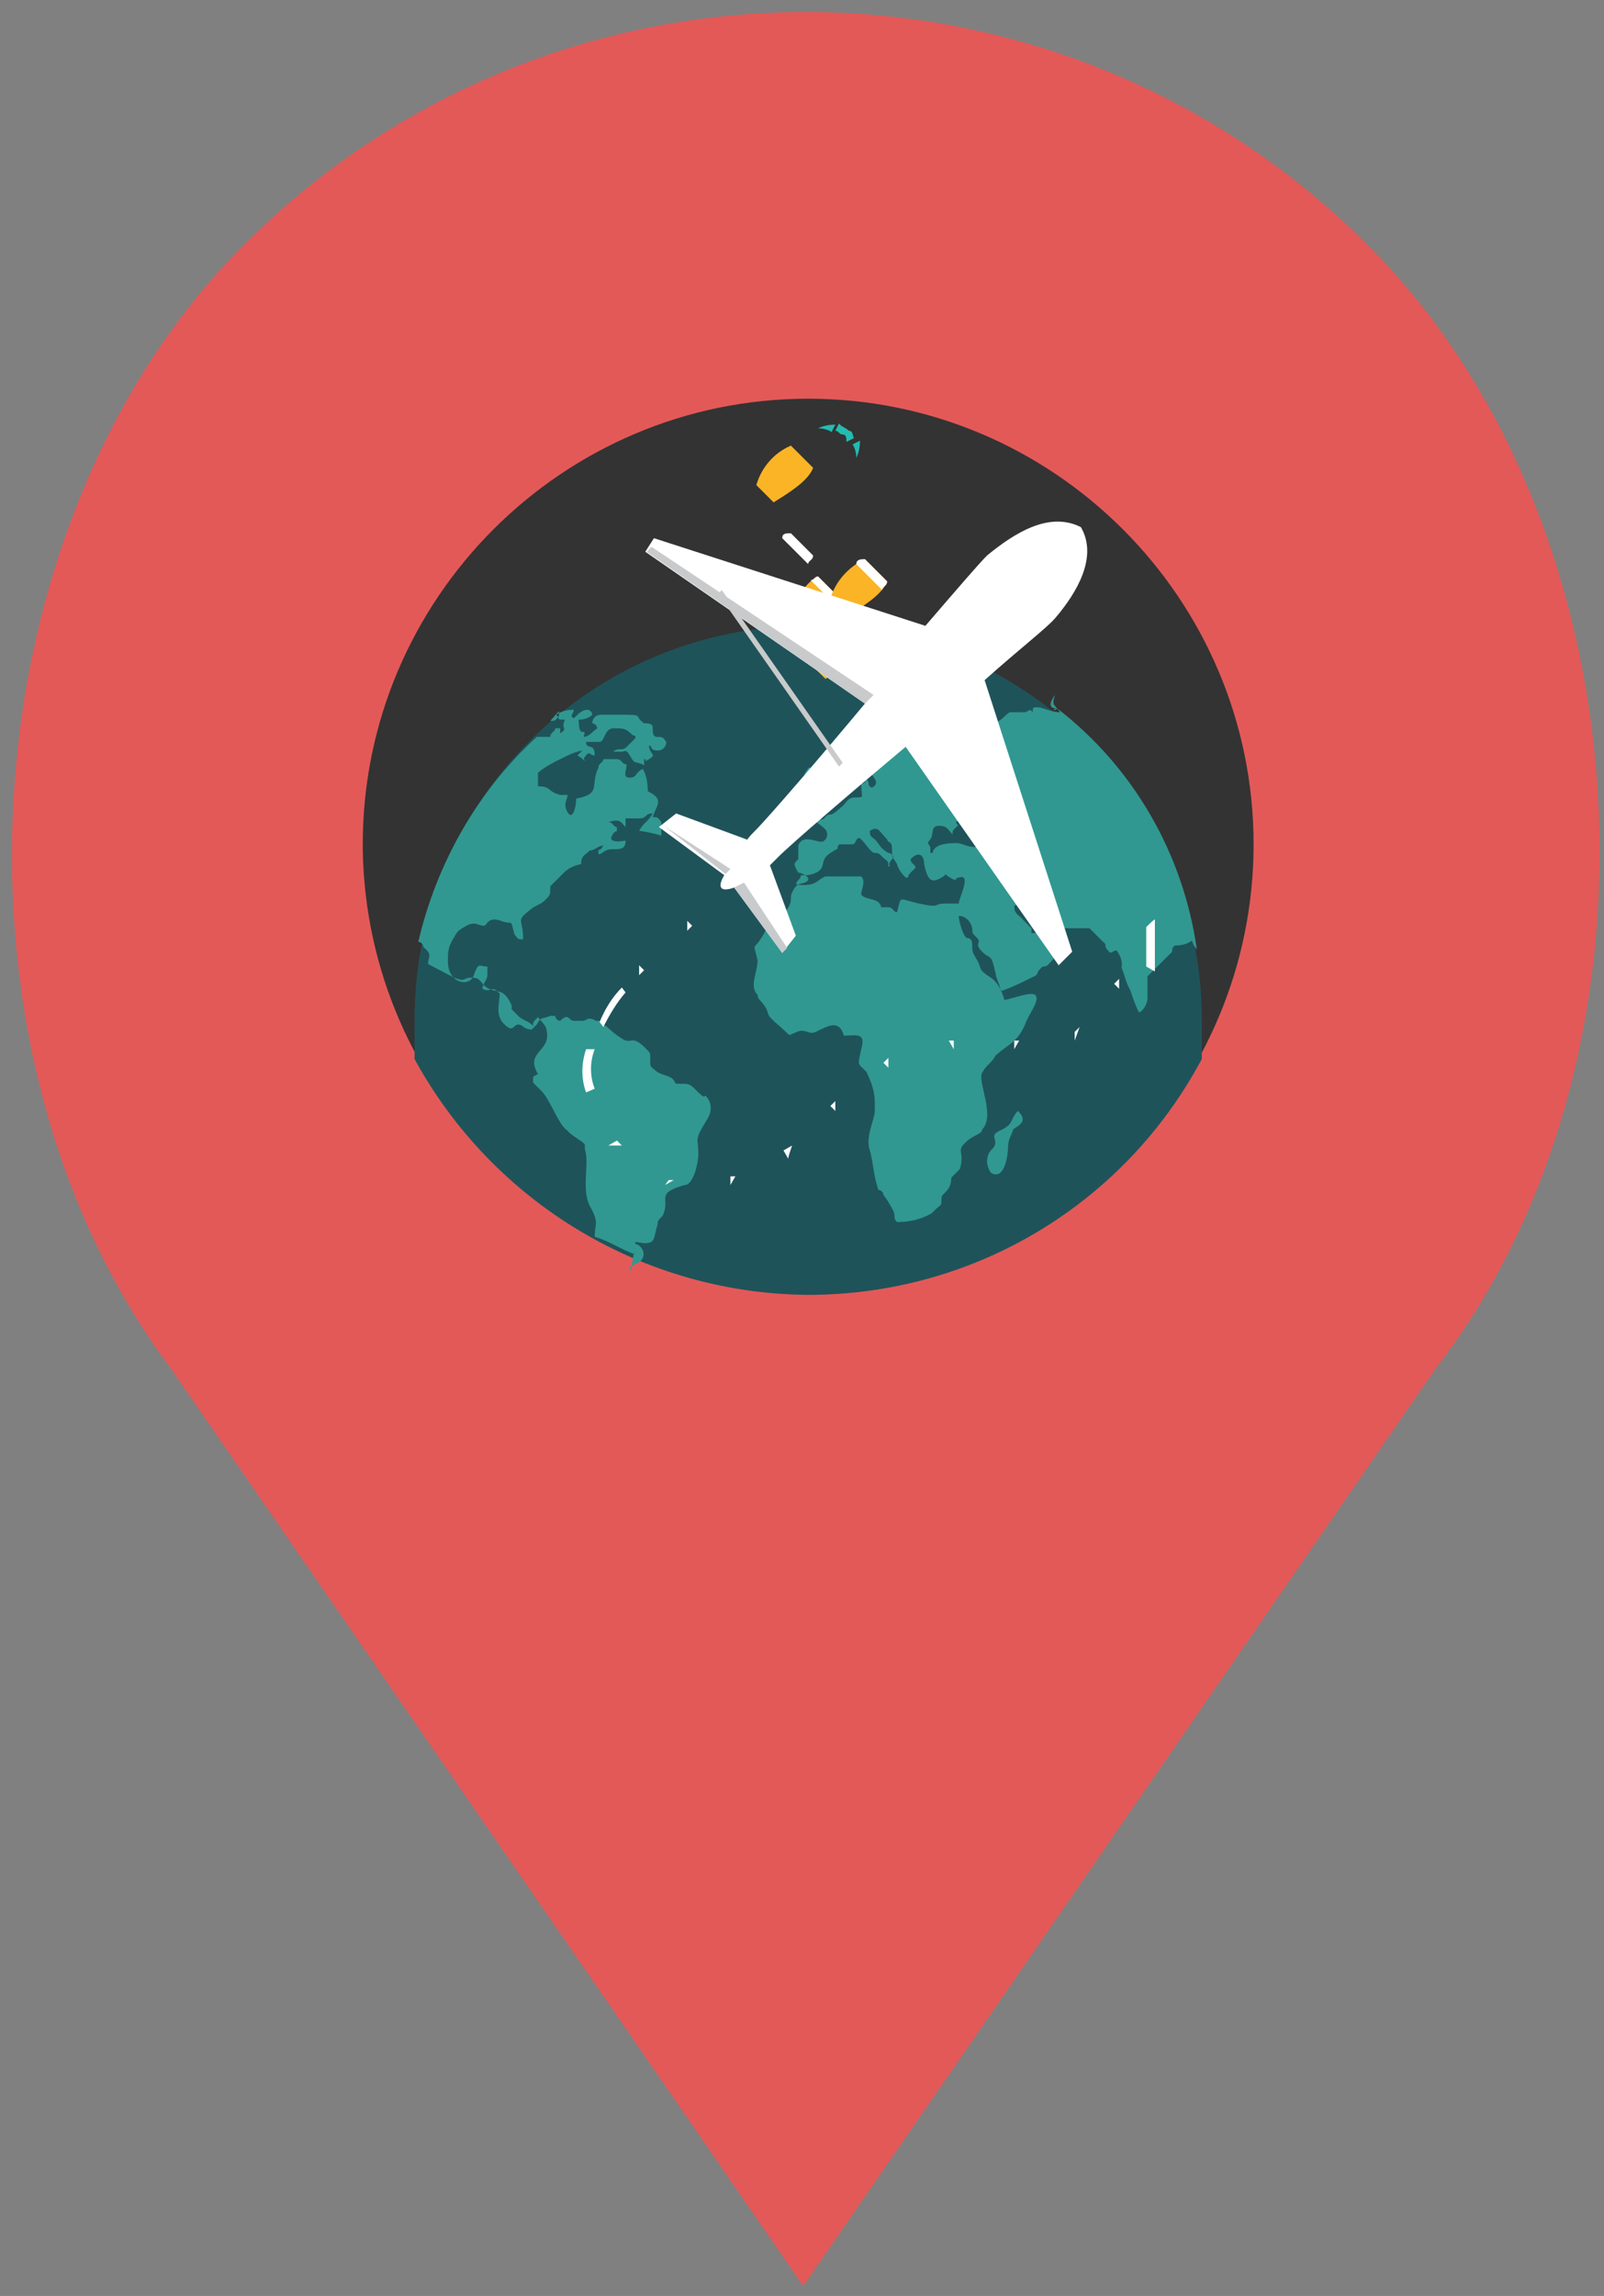 <?xml version="1.0" encoding="UTF-8" standalone="no"?>
<svg width="130px" height="186px" viewBox="0 0 130 186" version="1.1" xmlns="http://www.w3.org/2000/svg" xmlns:xlink="http://www.w3.org/1999/xlink">
    <rect x="0" y="0" width="130" height="186" fill="#808080" stroke="none"/>
    <!-- Generator: Sketch 3.8.1 (29687) - http://www.bohemiancoding.com/sketch -->
    <title>Group</title>
    <desc>Created with Sketch.</desc>
    <defs></defs>
    <g id="Page-1" stroke="none" stroke-width="1" fill="none" fill-rule="evenodd">
        <g id="Group">
            <path d="M110.8,19.8 L110.8,19.8 C85.7,-5.3 44.9,-5.3 19.8,19.8 L19.8,19.8 L19.8,19.8 C-2.9,42.5 -5.3,85.3 13.8,110.8 L65.1,185.2 L116.4,110.8 C136,85.4 133.6,42.5 110.8,19.8 L110.8,19.8 Z M65.9,86.1 C54.2,86.1 44.7,76.6 44.7,64.9 C44.7,53.2 54.2,43.7 65.9,43.7 C77.6,43.7 87.1,53.2 87.1,64.9 C87.1,76.6 77.6,86.1 65.9,86.1 L65.9,86.1 Z" id="Shape" fill="#E35958"></path>
            <path d="M65.5,104.5 C85.4,104.5 101.6,88.3 101.6,68.4 C101.6,48.5 85.4,32.3 65.5,32.3 C45.6,32.3 29.4,48.5 29.4,68.4 L29.4,68.8 C29.7,88.5 45.7,104.4 65.5,104.5 L65.5,104.5 Z" id="Shape" fill="#333333"></path>
            <path d="M65.5,50.7 C83.1,50.7 97.4,65 97.4,82.6 L97.4,82.6 L97.4,85.8 C91.1,97.6 78.9,104.9 65.5,104.9 C52.2,104.8 40,97.5 33.6,85.8 L33.6,82.6 C33.6,64.9 47.9,50.7 65.5,50.7 L65.5,50.7 Z" id="Shape" fill="#1F535A"></path>
            <path d="M85.7,57.4 C91.9,62.2 95.9,69.2 97,76.9 C96.8,76.7 96.7,76.5 96.6,76.2 C96.2,76.5 95.7,76.6 95.2,76.6 L95.2,76.6 C94.8,77 95.2,77 94.8,77.3 C94.4,77.7 93.7,78.4 93,79.1 L93,80.9 C93,81.3 92.6,82 92.3,82 C92,81.4 91.8,80.8 91.6,80.2 C91.2,79.5 91.2,79.1 90.9,78.4 C91,77.9 90.8,77.4 90.5,77 C90.1,77 90.1,77.4 89.8,77 C89.4,76.6 89.8,76.6 89.4,76.3 L88.3,75.2 L86.5,75.2 C85.8,75.2 85.8,75.2 85.1,74.5 C84.4,74.5 84.4,74.9 83.3,74.1 C82.2,73.3 82.9,73 82.2,73.4 C82.2,74.1 82.6,74.1 82.9,74.5 L83.6,75.2 L83.6,75.6 C84.2,75.6 84.7,75.3 85,74.9 C85.4,75.3 85,75.3 85.7,75.6 C86.4,76 86.1,75.6 86.4,76 C86.1,76.8 85.6,77.5 85,78.1 C84.6,78.5 84.6,78.1 84.3,78.5 C83.9,78.9 84.3,78.9 83.6,79.2 C82.8,79.6 82,80 81.1,80.3 C81.1,79.9 80.7,79.2 80.7,78.9 C80.3,77.1 80.3,77.8 79.6,77.1 C78.9,76.4 79.6,76.4 79.2,76 C78.8,75.6 78.8,75.6 78.8,75.3 C78.8,74.9 78.4,74.2 77.7,74.2 C77.7,74.6 78.1,76 78.4,76 C78.8,76 78.8,76.4 78.8,76.7 C78.8,77.1 78.8,77.1 79.2,77.8 C79.6,78.5 79.2,78.5 80.3,79.2 C80.9,79.6 81.2,80.3 81.4,81 C81.8,81 83.5,80.3 83.9,80.6 C84.3,81 83.5,82 83.2,82.7 C82.5,84.5 81.8,84.5 80.7,85.5 C80.3,86.2 80,86.2 79.6,86.9 C79.2,87.6 80.7,90.4 79.6,91.5 C79.6,91.9 78.9,91.9 78.2,92.6 C77.5,93.3 78.2,93.3 77.8,94.7 L77.1,95.4 C77.1,95.8 77,96.2 76.7,96.5 C76.3,96.9 76.3,96.9 76.3,97.2 C76.3,97.6 76.3,97.6 75.9,97.9 L75.5,98.3 C74.6,98.8 73.7,99 72.7,99 C72.3,98.6 72.7,98.6 72.3,97.9 C71.9,97.2 71.9,97.2 71.6,96.8 L71.6,96.8 C71.6,96.6 71.4,96.4 71.2,96.4 L71.2,96.4 C70.8,95.3 70.8,94.3 70.5,93.2 C70.1,92.1 70.9,90.7 70.9,90 L70.9,89.3 C70.9,88.4 70.6,87.6 70.2,86.8 C69.5,86.1 69.5,86.4 69.8,85 C70.2,83.6 69.4,83.9 68.4,83.9 C68,82.5 67,83.2 66.3,83.5 C65.6,83.9 65.6,83.5 64.9,83.5 C63.5,83.9 64.5,84.2 62.8,82.8 C62.1,82.1 62.4,82.4 62.1,81.7 C61.7,81 61.4,81 61.4,80.6 C60.7,79.9 61.4,78.8 61.4,77.8 C61,76 61,77.4 62.1,75.3 C62.8,74.2 63.5,74.2 63.9,73.5 C64.3,72.8 63.9,72.8 64.3,72.1 C64.7,71.4 65,71.7 65.4,71.4 C65.8,71.1 65,70.7 64.7,70.7 C64.3,70 64.3,70 64.7,69.6 L64.7,68.5 C65.1,67.4 66.5,68.5 66.8,68.1 C67.1,67.9 67.1,67.4 66.9,67.2 L66.8,67.1 C66.4,66.7 66.1,66.7 66.1,66.4 C66.1,66 66.1,66.4 66.5,66.4 C66.9,66.4 66.9,66 67.2,66 C67.6,66 67.9,65.6 68.3,65.3 C68.7,64.9 68.7,64.6 69.4,64.6 C70.1,64.6 69.8,64.6 69.8,63.5 C70,63.5 70.2,63.3 70.2,63.1 L70.2,63.1 C70.6,63.5 70.2,63.5 70.6,63.8 C70.8,63.8 71,63.6 71,63.4 L71,63.4 C71,63 70.6,63 70.6,62.3 C69.9,62.3 69.9,63 69.5,62.7 C69.1,62.3 69.1,62 69.1,61.3 C69.1,60.6 70.2,60.6 70.5,60.6 C70.9,60.6 70.9,60.2 71.6,59.5 C72.3,58.8 71.6,59.5 72,58.8 C72.7,58.8 72.4,58.8 72.7,58.4 L72.7,58.4 C73.1,58.4 73.4,58.4 73.4,58 C74.2,57.6 75.1,57.6 75.9,58 C76.6,58.4 78.4,58.4 78.7,59.1 C78.3,59.5 77.6,59.1 77.3,59.1 C77.3,59.8 77.3,59.8 78,59.8 L78,59.4 L79,59.4 C79.4,58.7 79.4,58.7 80.1,58.7 C80.1,58.3 79.7,58.3 80.1,58 C80.5,57.6 80.1,58 80.5,58.4 C80.9,58.8 81.6,57.7 81.9,57.7 L83,57.7 C83.4,57.7 83.4,57.3 83.7,57.7 C83.7,57.3 83.7,57.3 84.1,57.3 C84.5,57.3 85.2,57.7 85.9,57.7 C85.5,57 85.2,57.3 85.5,56.3 C85,57 85,57.4 85.7,57.4 C85.3,57.7 85.3,57.4 85.7,57.4 L85.7,57.4 Z M51.4,101.6 L51.4,101.6 C50.3,101.2 49.3,100.5 48.2,100.2 L48.2,100.2 C48.2,99.1 48.6,99.1 47.8,97.7 C47.1,96.3 47.8,94.2 47.4,93.1 L47.4,92.7 C47,92.3 46.3,92 46,91.6 L46,91.6 C45.3,91.2 44.6,89.1 43.9,88.4 L43.2,87.7 C43.2,87 43.2,87.3 43.6,87 C42.5,85.2 44.7,85.2 44.3,83.5 C44.3,83.1 43.9,82.8 43.6,82.4 C43.2,82.8 43.2,82.8 43.2,83.1 C42.8,82.7 42.5,82.7 42.1,82.4 C41,81.3 41.7,82 41.4,81.3 C40.7,79.9 40.3,80.6 39.3,79.9 C38.9,79.5 38.9,79.2 38.2,79.2 C37.5,79.2 37.8,79.6 36.8,79.2 L34.7,78.1 C34.7,77.4 35.1,77.4 34.3,76.7 C34.3,76.5 34.1,76.3 33.9,76.3 L33.9,76.3 C35.4,69.9 38.7,64.1 43.5,59.7 L44.6,59.7 C44.6,59.3 45,59.3 45,59 L45.4,59 L45.4,59.4 L45.4,59.4 C46.1,59 45.4,59 45.8,58.3 C45.1,58.3 45.4,58.3 45.1,57.9 C45.5,57.6 46,57.5 46.5,57.5 C46.5,57.9 46.1,57.9 46.5,58.2 C46.9,57.8 47.2,57.5 47.6,57.5 C47.8,57.5 48,57.7 48,57.9 L48,57.9 C47.7,58.2 47.3,58.3 46.9,58.3 C46.9,60.1 47.6,58.7 47.3,59.7 C47.7,59.7 48,59.3 48.4,59 C48.4,58.8 48.2,58.6 48,58.6 L48,58.6 C48,58.2 48.3,57.9 48.7,57.9 L49.4,57.9 C52.6,57.9 51.2,57.9 52.2,58.6 C52.6,58.6 52.9,58.6 52.9,59 C52.9,59.4 52.9,59.7 53.3,59.7 C53.7,59.7 53.7,59.7 54,60.1 C54,60.5 53.7,60.8 53.3,60.8 C52.6,60.8 52.9,60.4 52.6,60.4 C52.6,61.1 53.3,61.1 52.6,61.5 C51.9,61.9 52.6,61.5 52.2,61.5 L52.2,61.5 L52.2,62 C51.5,61.6 51.5,62 51.1,61.3 C50.7,60.6 50.7,60.9 50.4,60.9 L49.7,60.9 C50.1,60.5 50.4,60.9 50.8,60.5 L51.5,59.8 C51.5,59.4 51.5,59.8 51.1,59.4 C50.7,59 50.4,59 49.7,59 C49,59 49,60.1 48.6,60.1 L47.5,60.1 C47.5,60.8 48.2,60.1 48.2,61.2 C47.8,61.2 47.8,60.8 47.5,61.2 C47.1,61.6 47.5,61.6 47.5,61.6 L47.5,61.6 C47.1,61.6 47.5,61.6 46.8,61.2 L47.2,60.8 C46.6,60.9 46,61.2 45.4,61.5 C44.8,61.8 44.2,62.1 43.6,62.6 L43.6,63.7 C44.7,63.7 44.3,64.1 45.4,64.4 L46,64.4 C46,64.8 45.6,65.1 46,65.8 C46.4,66.5 46.7,65.4 46.7,64.7 C48.8,64.3 47.8,63.6 48.5,62.2 C48.5,61.8 48.9,61.8 48.9,61.5 L50,61.5 C50.4,61.5 50.4,61.9 50.7,61.9 C51,62 50.3,63 51,63 C51.7,63 51.4,62.6 52.1,62.3 C52.4,62.8 52.5,63.5 52.5,64.1 C53.9,64.8 53.2,65.2 52.9,66.2 C53.3,66.2 53.3,66.2 53.6,66.6 L53.6,67.7 C53,67.5 52.4,67.4 51.8,67.3 C52.2,66.6 52.5,66.6 52.9,65.9 C52.2,65.9 52.5,66.3 51.8,66.3 L50.7,66.3 L50.7,67 C50.3,66.6 50.3,66.3 49.3,66.6 C49.7,66.6 49.7,67 50,67 C50,67.7 50,67 49.6,67.7 C49.2,68.4 50.7,68.1 50.7,68.1 C50.7,68.8 50.3,68.8 49.6,68.8 C48.9,68.8 48.9,69.2 48.5,69.2 C48.5,68.5 48.5,69.2 48.9,68.5 C48.5,68.5 48.2,68.9 47.8,68.9 L47.8,68.9 C47.4,69.3 47.1,69.3 47.1,70 C46.6,70.1 46.1,70.3 45.7,70.7 L44.6,71.8 L44.6,71.8 C44.6,72.5 44.6,72.5 44.2,72.9 C43.8,73.3 43.5,73.3 43.1,73.6 C41.7,74.7 42.4,74.3 42.4,76.1 C42,76.1 42,76.1 41.7,75.7 C41.3,74.3 41.7,75 40.6,74.6 C39.5,74.2 39.5,75 39.2,75 C38.8,75 38.5,74.6 37.8,75 C37.1,75.4 37.1,75.4 36.7,76.1 C36.3,76.8 36.3,77.2 36.3,77.9 C36.3,79.7 38.1,80 38.4,79 C38.8,77.9 38.8,78.3 39.5,78.3 L39.5,79 C39.5,79.4 39.1,79.7 39.1,80.1 C39.8,80.5 39.8,79.7 40.5,80.5 C40.5,81.2 40.1,82.3 40.9,83 C41.6,83.7 41.6,83 42,83 C42.4,83 42.4,83.4 43.1,83.4 L43.5,83 C43.9,82.3 43.9,82.6 44.6,82.3 L45,82.3 C45,82.5 45.2,82.7 45.4,82.7 L45.4,82.7 C46.1,82 46.1,82.7 46.5,82.7 L47.2,82.7 C47.6,82.7 47.6,82.3 48.3,82.7 L48.7,82.7 C48.7,82.9 48.9,83.1 49.1,83.1 L49.1,83.1 C49.5,83.5 50,83.9 50.5,84.2 C51.2,84.6 51.2,83.8 52.3,84.9 C52.7,85.3 52.7,85.3 52.7,85.6 L52.7,86 C52.7,86.4 52.7,86.4 53.1,86.7 C53.5,87.1 54.2,87.1 54.5,87.4 C54.9,87.8 54.5,87.8 55.2,87.8 C55.9,87.8 55.9,87.8 56.6,88.5 C57.3,89.2 57,88.5 57.3,88.9 C57.7,89.4 57.7,90.1 57.3,90.7 C56.2,92.5 56.6,92.1 56.6,93.5 C56.6,94.2 56.2,96 55.5,96 C53,96.7 54.4,97.1 53.7,98.5 C53.3,98.9 53.3,98.9 53.3,99.2 C52.9,100.3 53.3,101 51.5,100.6 C51.5,101 51.5,100.6 51.9,101 C52.3,101.4 52.3,102.1 51.5,102.4 C50.8,102.8 51.1,102.4 51.1,103.1 C51.4,101.3 51.4,101.3 51.4,101.6 L51.4,101.6 L51.4,101.6 Z M44.6,58.4 L44.6,58.4 C45,58.4 45,58.4 45.3,58 L45.3,57.6 L45.3,57.6 L44.6,58.4 L44.6,58.4 Z M71.9,68 L71.9,68 C71.2,67.3 71.2,66.9 70.5,67.3 C70.5,67.7 70.5,67.7 70.9,68 C71.3,68.4 71.3,68.7 72,69.1 L72,69.1 C72.2,69.1 72.4,69.3 72.4,69.5 L72.4,69.5 C71.7,70.2 72.4,70.2 72,70.2 L72,70.2 C72,69.8 72,69.8 71.6,69.5 C71.2,69.1 71.2,69.1 70.9,69.1 C70.6,69.1 70.2,68.4 69.8,68 C69.4,67.6 69.4,68.4 69.1,68.4 L68,68.4 C67.6,69.1 68.4,68.4 67.3,69.1 C66.2,69.8 67.3,70.5 65.5,70.9 L65.1,70.9 C64.7,70.9 65.1,70.9 64.7,71.3 C64.3,71.7 64.7,71.7 65.1,71.7 C66.2,71.7 66.2,71.3 66.9,71 L69.8,71 C70.2,71.4 69.8,72.1 69.8,72.4 C69.8,72.8 70.9,72.8 71.2,73.1 C71.6,73.5 71.2,73.5 71.6,73.5 L72,73.5 C72.4,73.5 72.4,73.9 72.7,73.9 C73.1,72.5 72.7,72.8 74.5,73.2 C76.3,73.6 75.6,73.2 76.6,73.2 L77.7,73.2 C77.7,72.8 78.8,70.7 77.7,71.1 C77.3,71.1 77.7,71.5 77,71.1 C76.3,70.7 77,70.7 76.3,71.1 C75.6,71.5 75.2,71.5 74.9,70 C74.9,69.3 74.5,68.9 73.8,69.6 C73.8,70 74.2,70 74.2,70.3 L73.8,70.7 C73.4,71.1 73.8,71.1 73.4,71.1 C73.1,70.8 72.8,70.4 72.7,70 C72.3,69.3 72.3,69.6 72.3,68.9 C72.3,68 72,68.4 71.9,68 L71.9,68 L71.9,68 Z M82.5,90 L82.5,90 C82.1,90.4 82.1,90.7 81.8,91.1 C81.4,91.5 81.1,91.5 80.7,91.8 C80.3,92.2 81.1,92.5 80.3,93.2 C79.9,93.7 79.9,94.4 80.3,95 C81.4,95.7 81.7,93.6 81.7,92.9 C81.7,92.2 82.1,91.8 82.1,91.5 C82.9,91 83.2,90.7 82.5,90 L82.5,90 Z M81.1,67.3 L81.1,67.3 C81.1,68 81.5,68.7 82.2,69.1 L82.2,70.2 C82.6,70.6 82.9,70.9 83.6,70.6 C83.7,70.1 83.5,69.6 83.2,69.2 L83.2,69.2 L83.6,68.8 C83.2,68.8 82.2,68.1 82.2,67.4 L82.6,67 L83,66.6 C82.6,66.2 82.6,66.2 82.3,66.2 C81.8,66.2 81.4,67.3 81.1,67.3 L81.1,67.3 Z M77.2,67.6 L77.2,67.6 C76.8,67.2 76.8,66.9 76.1,66.9 C75.4,66.9 75.7,67.6 75.4,68 C75,68.4 75.4,68.4 75.4,68.7 L75.4,68.7 L75.4,69.1 C75.8,69.1 75.4,69.1 75.8,68.7 C76.2,68.3 77.2,68.3 77.6,68.3 C78,68.3 79,69 79.7,68.3 C79.7,67.6 78.6,67.2 78.3,66.9 C77.9,66.5 78.7,66.9 78.3,66.2 L77.9,66.2 L77.5,66.6 C77.5,67 77.9,66.6 77.5,67 C77.2,67.3 77.2,67.3 77.2,67.6 L77.2,67.6 Z M65.2,62.7 L65.2,62.7 C65.2,63.8 65.6,63.4 65.9,64.1 C66.3,64.8 65.5,64.1 65.5,64.8 L65.5,65.5 L66.6,65.5 C67.3,65.5 67.3,65.5 67.3,64.8 L66.2,63.7 C65.8,63 66.2,63.3 66.2,63 C66.2,62.6 66.2,62.6 65.8,62.3 C65.5,62 65.5,62.3 65.2,62.7 L65.2,62.7 Z" id="Shape" fill="#309891"></path>
            <path d="M67.7,48.1 L67.7,48.1 L66.6,47 L66.3,46.7 C65.5,47 64.6,48.4 64.1,49.2 L64.1,49.2 L65.2,50.3 L65.2,50.3 C66,49.8 67.4,48.9 67.7,48.1 L67.7,48.1 Z" id="Shape" fill="#FBB426"></path>
            <path d="M67.7,48.1 L67.7,48.1 L66.6,47 L66.3,46.7 C66,46.7 66,47 65.7,47 L67.4,48.7 C67.4,48.4 67.5,48.2 67.7,48.1 L67.7,48.1 Z" id="Shape" fill="#FFFFFF"></path>
            <path d="M69.4,52.8 L69.4,52.8 L68,51.4 L68,51.4 C67.2,51.7 66.3,53.1 65.8,53.9 L65.8,53.9 L66.9,55 L66.9,55 C67.7,54.5 69.1,53.7 69.4,52.8 L69.4,52.8 Z" id="Shape" fill="#FBB426"></path>
            <path d="M69.4,52.8 L69.4,52.8 L68,51.4 L68,51.4 C67.7,51.4 67.7,51.7 67.4,51.7 L69.1,53.4 C69.1,53.1 69.4,53.1 69.4,52.8 L69.4,52.8 Z" id="Shape" fill="#FFFFFF"></path>
            <path d="M70.1,45.3 L70.1,45.3 L71.5,46.7 L71.9,47.1 C71.5,48.2 69.8,49.2 68.7,49.9 L68.7,49.9 L67.3,48.5 L67.3,48.5 C67.7,47.1 68.8,45.9 70.1,45.3 L70.1,45.3 Z" id="Shape" fill="#FBB426"></path>
            <path d="M70.1,45.3 L70.1,45.3 L71.5,46.7 L71.9,47.1 C71.9,47.5 71.5,47.5 71.5,47.8 L69.4,45.7 C69.4,45.3 69.8,45.3 70.1,45.3 L70.1,45.3 Z" id="Shape" fill="#FFFFFF"></path>
            <path d="M64.1,36.1 L64.1,36.1 L65.5,37.5 L65.9,37.9 C65.5,39 63.8,40 62.7,40.7 L62.7,40.7 L61.3,39.3 L61.3,39.3 C61.7,37.9 62.7,36.7 64.1,36.1 L64.1,36.1 Z" id="Shape" fill="#FBB426"></path>
            <path d="M64.1,43.2 L64.1,43.2 L65.5,44.6 L65.9,45 C65.9,45.4 65.5,45.4 65.5,45.7 L63.4,43.6 C63.4,43.2 63.7,43.2 64.1,43.2 L64.1,43.2 Z" id="Shape" fill="#FFFFFF"></path>
            <path d="M59.5,71.9 L63.4,77.2 L64.5,75.8 L62.4,70.1 L63.1,69.4 C64.2,68.3 69.1,64.1 73.4,60.5 L85.8,78.2 L86.9,77.1 L79.8,55.1 C82.6,52.6 84.8,50.9 85.5,50.1 C87.3,48 89,45.1 87.6,42.7 C85,41.4 82.2,43.2 80,45 C79.3,45.7 77.5,47.8 75,50.7 L53,43.6 L52.3,44.7 L70.1,57 C66.6,61.2 62.3,66.2 61.2,67.3 C60.1,68.4 60.8,68 60.5,68 L54.8,65.9 L53.4,67 L58.7,70.9 C58.1,71.9 58.4,72.3 59.5,71.9 L59.5,71.9 Z" id="Shape" fill="#FFFFFF"></path>
            <polygon id="Shape" fill="#C8CACB" points="59.5 71.9 63.4 77.2 63.8 76.8 60.3 71.5"></polygon>
            <polygon id="Shape" fill="#C8CACB" points="53.8 66.9 53.8 66.9 58.8 70.8 59.2 70.4"></polygon>
            <polygon id="Shape" fill="#C8CACB" points="58.2 48.1 68 62.1 68.3 61.8 58.5 47.8"></polygon>
            <path d="M52.8,44.3 L52.4,44.7 L70.1,57 L70.8,56.3 L52.8,44.3 L52.8,44.3 Z" id="Shape" fill="#C8CACB"></path>
            <path d="M68.8,34.9 C68.5,34.6 68.2,34.6 68,34.3 L67.7,34.9 C68,34.9 68,35.2 68.3,35.2 C68.6,35.2 68.6,35.5 68.6,35.8 L69.2,35.5 C69.1,35.2 69.1,34.9 68.8,34.9 L68.8,34.9 Z M67.7,34.4 L67.7,34.4 C67.2,34.4 66.7,34.5 66.3,34.7 C66.7,34.7 67.1,34.8 67.4,35 L67.7,34.4 L67.7,34.4 Z M69.1,36 L69.1,36 C69.3,36.3 69.4,36.7 69.4,37.1 C69.6,36.7 69.7,36.2 69.7,35.7 L69.1,36 L69.1,36 Z" id="Shape" fill="#24BBB1"></path>
            <path d="M55.7,75.4 L55.7,75.4 L56.1,75 L56.1,75 L55.7,74.6 L55.7,74.6 L55.7,75.4 L55.7,75.4 Z M92.9,75.1 L92.9,75.1 L92.9,78.3 L92.9,78.3 L93.6,78.7 L93.6,78.7 L93.6,74.5 C93.6,74.4 92.9,75.1 92.9,75.1 L92.9,75.1 Z M90.7,79.3 L90.7,79.3 L90.3,79.7 L90.3,79.7 L90.7,80.1 L90.7,80.1 L90.7,79.3 L90.7,79.3 Z M87.5,83.2 L87.5,83.2 L87.1,83.6 L87.1,83.6 L87.1,84.3 L87.1,84.3 L87.5,83.2 L87.5,83.2 Z M82.6,84.3 L82.2,84.3 L82.2,85 L82.2,85 L82.6,84.3 L82.6,84.3 Z M77.3,84.3 L76.9,84.3 L77.3,85 L77.3,85 L77.3,84.3 L77.3,84.3 Z M72,85.7 L72,85.7 L71.6,86.1 L71.6,86.1 L72,86.5 L72,86.5 L72,85.7 L72,85.7 Z M67.7,89.2 L67.7,89.2 L67.3,89.6 L67.3,89.6 L67.7,90 L67.7,90 L67.7,89.2 L67.7,89.2 Z M64.2,92.8 L64.2,92.8 L63.5,93.2 L63.5,93.2 L63.9,93.9 L63.9,93.9 C63.8,93.9 64.2,92.8 64.2,92.8 L64.2,92.8 Z M59.6,95.3 L59.2,95.3 L59.2,96 L59.2,96 L59.6,95.3 L59.6,95.3 Z M54.6,95.6 L54.2,95.6 L53.9,96 L53.9,96 L54.6,95.6 L54.6,95.6 Z M50.4,92.8 L50.4,92.8 L50,92.4 L50,92.4 L49.3,92.8 L50.4,92.8 L50.4,92.8 Z M48.2,88.2 L48.2,88.2 C47.8,87.2 47.8,86 48.2,85 L47.5,85 C47.1,86.2 47.1,87.4 47.5,88.5 L48.2,88.2 L48.2,88.2 Z M48.9,83.2 L48.9,83.2 C49.4,82.2 50,81.2 50.7,80.4 L50.4,80 C49.6,80.8 49,81.8 48.6,82.8 L48.9,83.2 L48.9,83.2 Z M51.8,79 L51.8,79 L52.2,78.6 L52.2,78.6 L51.8,78.2 L51.8,78.2 L51.8,79 L51.8,79 Z" id="Shape" fill="#FFFFFF"></path>
        </g>
    </g>
</svg>